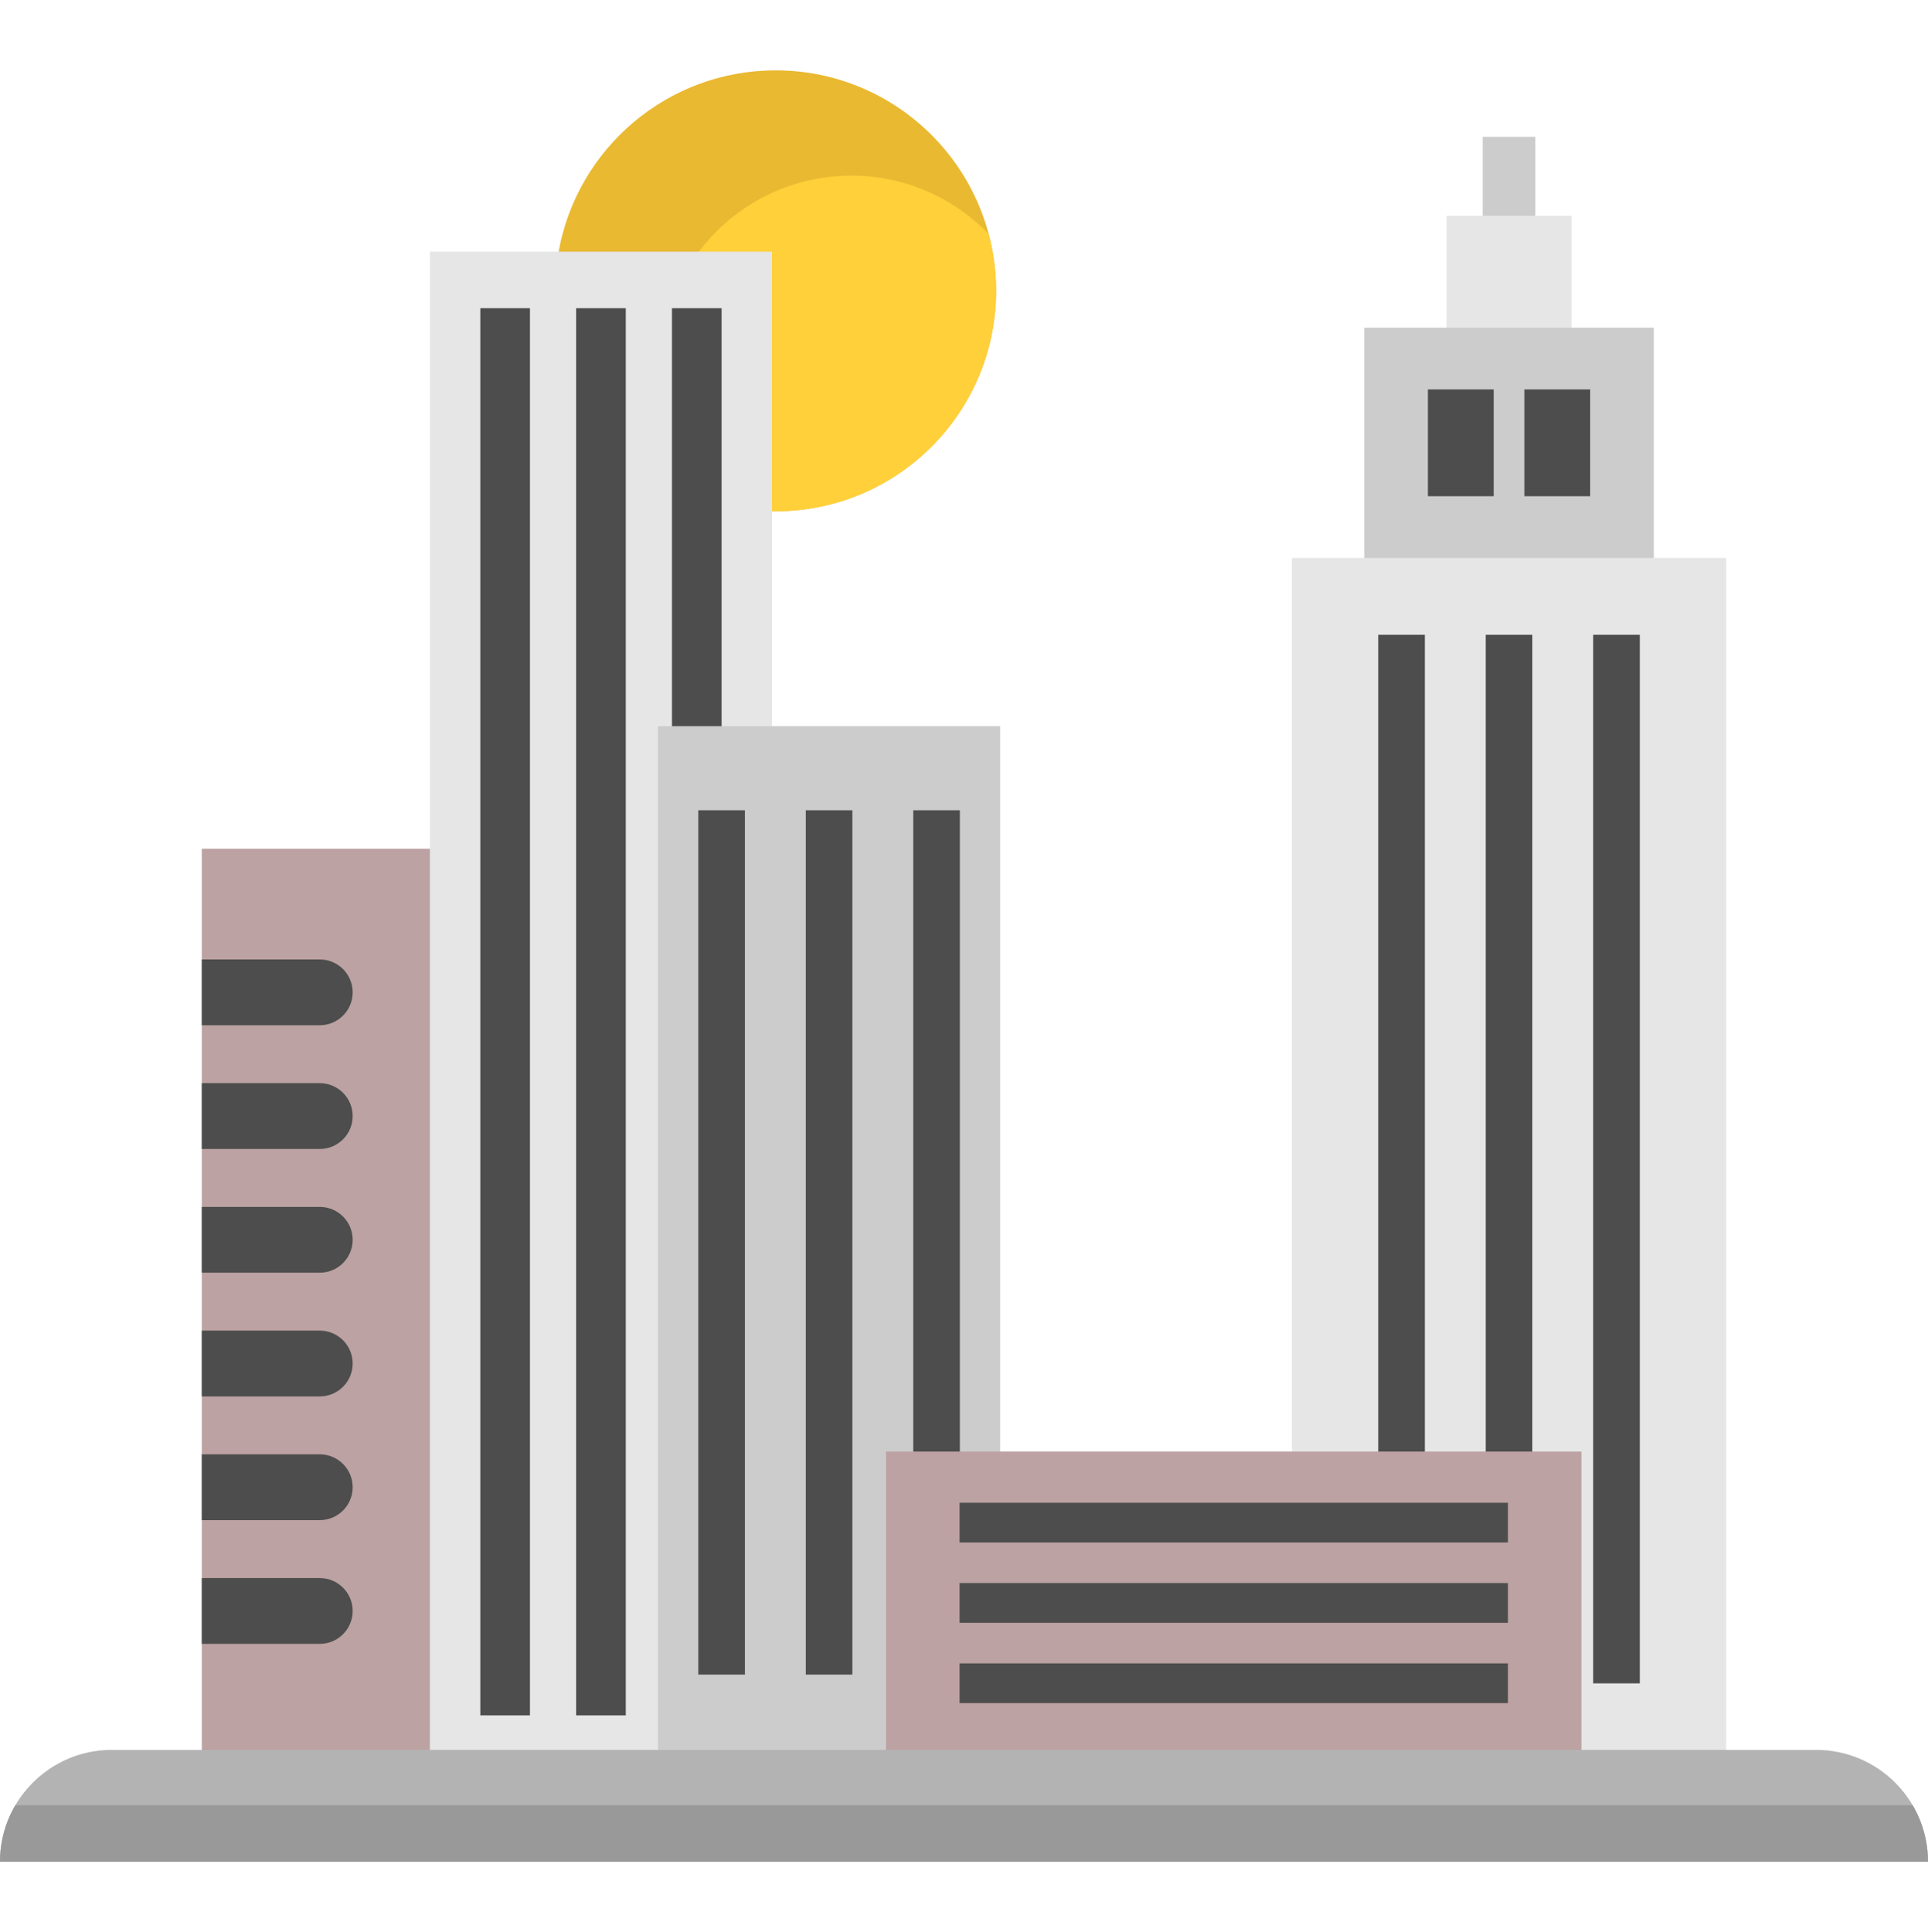 <svg width="512" height="513" viewBox="0 0 512 513" fill="none" xmlns="http://www.w3.org/2000/svg">
<g clip-path="url(#clip0_19_18906)">
<path d="M205.975 18.681C238.304 18.681 264.517 44.894 264.517 77.223C264.517 109.552 238.304 135.765 205.975 135.765C205.66 135.765 205.334 135.765 205.019 135.753L148.342 66.831C153.258 39.465 177.187 18.681 205.975 18.681Z" fill="#EAB932"/>
<path d="M264.517 77.223C264.517 109.552 238.304 135.753 205.975 135.753C200.767 135.753 195.711 135.078 190.9 133.796C181.335 124.581 175.393 111.649 175.393 97.32C175.393 69.324 198.088 46.642 226.071 46.642C240.401 46.642 253.333 52.583 262.56 62.148C263.841 66.959 264.517 72.016 264.517 77.223Z" fill="#FFD039"/>
<path d="M407.728 36.334H393.748V66.623H407.728V36.334Z" fill="#CCCCCC"/>
<path d="M417.343 57.301H384.14V95.164H417.343V57.301Z" fill="#E6E6E6"/>
<path d="M439.187 87.009V158.658H362.296V87.009H384.14H417.343H439.187Z" fill="#CCCCCC"/>
<path d="M458.398 148.172V470.497H419.964L343.073 385.451V385.439V148.172H362.296H439.187H458.398Z" fill="#E6E6E6"/>
<path d="M406.924 168.564H394.547V447.001H406.924V168.564Z" fill="#4D4D4D"/>
<path d="M435.467 168.559H423.09V447H435.467V168.559Z" fill="#4D4D4D"/>
<path d="M378.381 168.559H366.004V447H378.381V168.559Z" fill="#4D4D4D"/>
<path d="M396.662 103.408H379.187V131.769H396.662V103.408Z" fill="#4D4D4D"/>
<path d="M422.29 103.408H404.815V131.769H422.29V103.408Z" fill="#4D4D4D"/>
<path d="M126.975 225.378H53.591V470.497H126.975V225.378Z" fill="#BCA2A2"/>
<path d="M205.02 135.753V470.496H174.741H114.16V225.378V66.831H148.342H205.02V135.753Z" fill="#E6E6E6"/>
<path d="M140.737 81.84H127.553V455.5H140.737V81.84Z" fill="#4D4D4D"/>
<path d="M166.182 81.84H152.998V455.5H166.182V81.84Z" fill="#4D4D4D"/>
<path d="M191.628 81.84H178.445V455.5H191.628V81.84Z" fill="#4D4D4D"/>
<path d="M93.656 263.509C93.656 268.332 89.741 272.246 84.918 272.246H53.591V254.771H84.918C89.741 254.771 93.656 258.685 93.656 263.509Z" fill="#4D4D4D"/>
<path d="M93.656 427.776C93.656 432.599 89.741 436.513 84.918 436.513H53.591V419.038H84.918C89.741 419.038 93.656 422.953 93.656 427.776Z" fill="#4D4D4D"/>
<path d="M93.656 394.922C93.656 399.745 89.741 403.66 84.918 403.66H53.591V386.185H84.918C89.741 386.185 93.656 390.099 93.656 394.922Z" fill="#4D4D4D"/>
<path d="M93.656 296.362C93.656 301.185 89.741 305.1 84.918 305.1H53.591V287.625H84.918C89.741 287.625 93.656 291.539 93.656 296.362Z" fill="#4D4D4D"/>
<path d="M93.656 362.069C93.656 366.892 89.741 370.806 84.918 370.806H53.591V353.331H84.918C89.741 353.331 93.656 357.245 93.656 362.069Z" fill="#4D4D4D"/>
<path d="M93.656 329.216C93.656 334.039 89.741 337.953 84.918 337.953H53.591V320.478H84.918C89.741 320.478 93.656 324.392 93.656 329.216Z" fill="#4D4D4D"/>
<path d="M265.6 385.439V385.45L254.835 470.496H205.019H174.741V192.827H205.019H265.6V385.439Z" fill="#CCCCCC"/>
<path d="M226.359 215.163H213.982V444.671H226.359V215.163Z" fill="#4D4D4D"/>
<path d="M254.902 215.16H242.525V444.67H254.902V215.16Z" fill="#4D4D4D"/>
<path d="M197.816 215.16H185.439V444.67H197.816V215.16Z" fill="#4D4D4D"/>
<path d="M419.964 385.451V470.497H343.074H265.6H235.31V385.451H265.6H343.074H419.964Z" fill="#BCA2A2"/>
<path d="M400.45 399.043H254.824V409.596H400.45V399.043Z" fill="#4D4D4D"/>
<path d="M400.45 420.367H254.824V430.92H400.45V420.367Z" fill="#4D4D4D"/>
<path d="M400.45 441.693H254.824V452.246H400.45V441.693Z" fill="#4D4D4D"/>
<path d="M512 494.379H0C0 488.904 1.48 483.766 4.078 479.362C9.227 470.566 18.78 464.671 29.708 464.671H482.293C490.494 464.671 497.927 467.992 503.298 473.374C505.08 475.157 506.641 477.172 507.923 479.362C510.509 483.766 512 488.904 512 494.379Z" fill="#B3B3B3"/>
<path d="M512 494.379H0C0 488.904 1.48 483.766 4.078 479.362H507.923C510.509 483.766 512 488.904 512 494.379Z" fill="#999999"/>
</g>
<defs>
<clipPath id="clip0_19_18906">
<rect width="512" height="512" fill="white" transform="translate(0 0.53)"/>
</clipPath>
</defs>
</svg>
